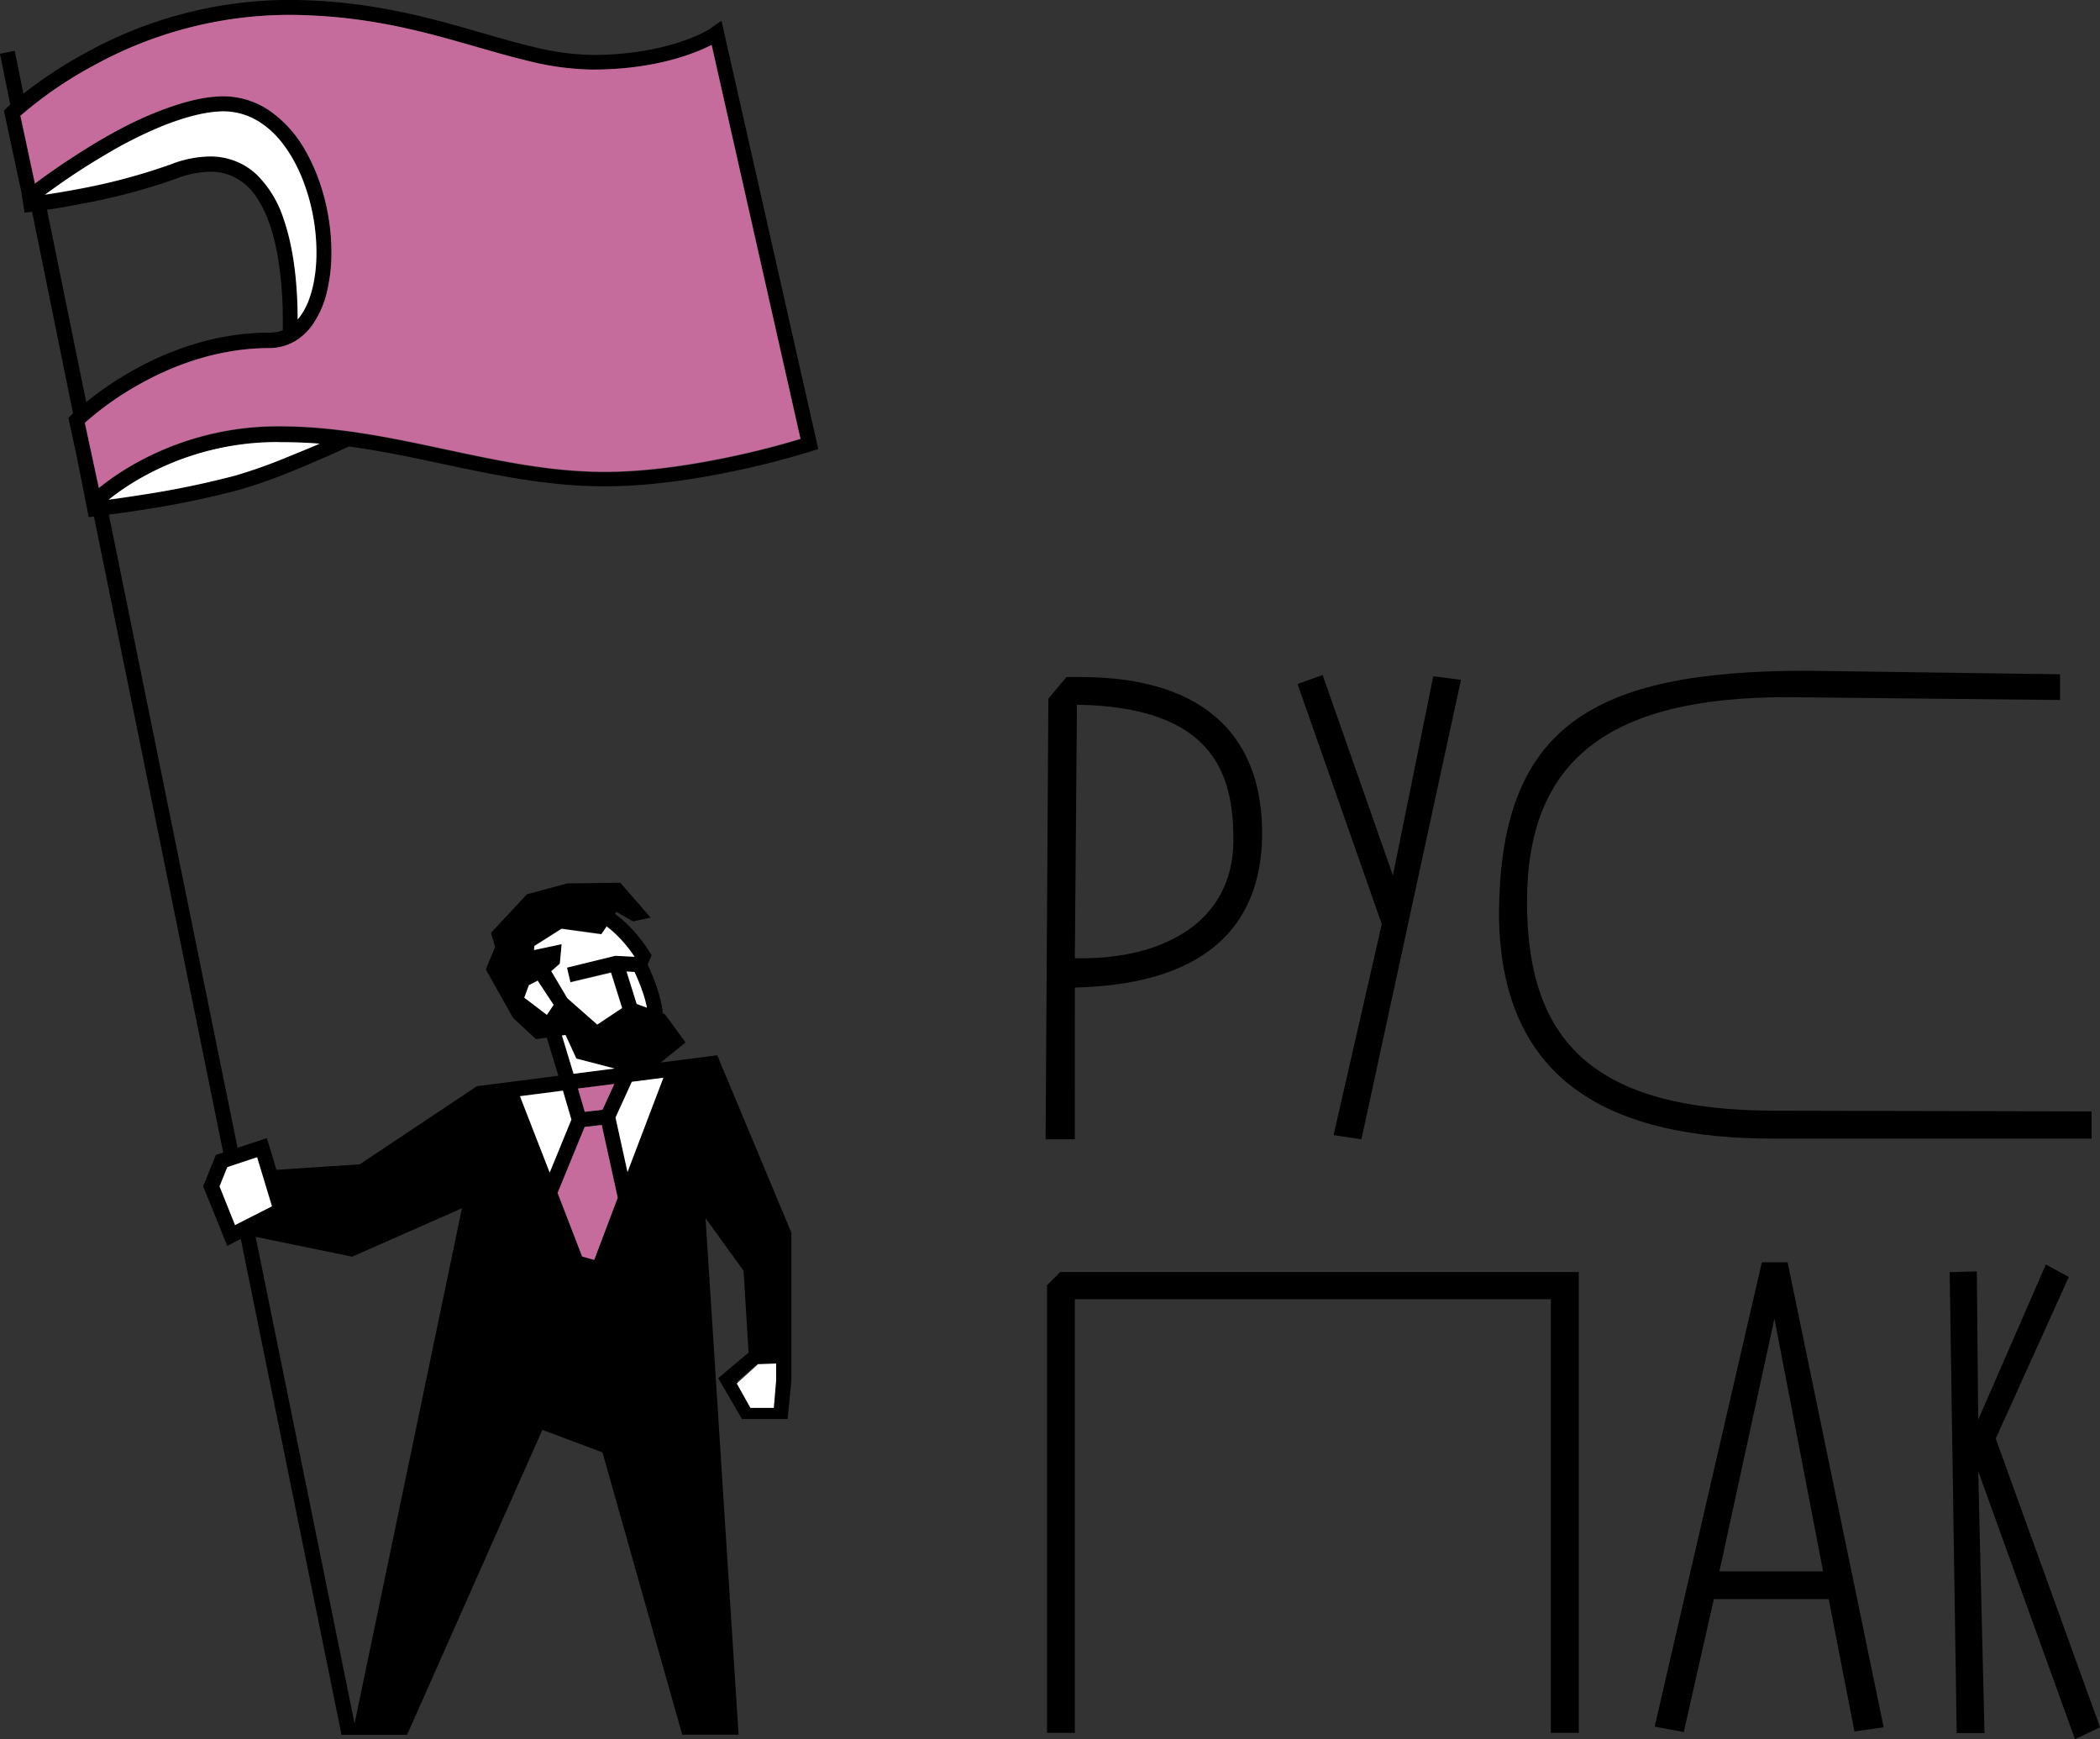 <svg xmlns="http://www.w3.org/2000/svg" viewBox="0 0 558.88 462.8"><rect x="0" y="0" width="558.88" height="462.8" fill="#333333" stroke="none"/><defs><style>.cls-1{fill:#c56c9c;}.cls-2{fill:#fff;}</style></defs><title>1ruspack-logo_color-hor-ru [преобразованный]</title><g id="Layer_1" data-name="Layer 1"><path d="M286.31,303.65h-7.78l.74-117.27,4.82-5.74h3.71c34.27,0,48.72,17,48.35,42.42-.56,30.75-24.27,39.64-49.83,40.2Zm.56-115.6-.56,67.43h2c20.75,0,40.2-9.08,40.2-31.49C328.55,206.39,323.18,188.61,286.87,188Z" transform="translate(-0.26 -0.48)"/><path d="M389.07,181.38,362.58,303.65l-7.41-1.11L368,246.41l-22.42-63.91,6.67-2.41,18.71,53.35,10.74-53Z" transform="translate(-0.26 -0.48)"/><path d="M475.75,186c-48,0-69.1,17.23-69.1,54.46,0,37.05,17.6,55.58,66.14,55.58l84.11.19v7.23H472c-41.68,0-72.25-14.08-72.8-59.1,0-50.76,25-65.39,81.88-65.39l67.43.93v6.85Z" transform="translate(-0.26 -0.48)"/><path d="M413,346.19H286.31V461.61H278.9V342.49l3.52-3.52h138V461.61H413Z" transform="translate(-0.26 -0.48)"/><path d="M440.62,459.94l28.53-123.57H476l25.57,123.75-7.78,1.11L486.93,426H456.37l-8,35.38Zm31.87-108.56-14.64,67.25h27.6Z" transform="translate(-0.26 -0.48)"/><path d="M559.15,460.12l-6.67,3.15L526.73,392l1.67,69.66H521L519.13,339l7.23-.19.37,39.46,18-41.31,6.11,3.33-19.45,43Z" transform="translate(-0.26 -0.48)"/></g><g id="man-bw-11-4" data-name="man-bw-11"><path d="M217.63,118.21,192.27,6l-2.46,1.68v.06c0,.17-10.85,7.36-31.9,7.36h0a70.06,70.06,0,0,1-16.24-2.28c-16.89-4-36.46-12.36-65-12.36a112.43,112.43,0,0,0-54,14.3A117.25,117.25,0,0,0,6.49,25.42L4.18,14l-3.92.79L3,28.32c-.58.51-.88.81-.9.82l-.8.77L5.92,51.47l.88,5.6,1.91-.23H8.8l10.9,53.64-.46.44-.77.77,2.23,10.36v0l3.17,16,.26,0,0,.12.14-.14,1-.1L91.15,462.11h4.08l-66-324.69c2.23-.28,5.37-.71,9.05-1.29A240.85,240.85,0,0,0,64,130.81a143.72,143.72,0,0,0,15.56-5.58c4.51-1.86,9.17-3.91,13.58-5.94,8.4,1.14,16.57,2.86,24.74,4.6,14.09,3,28.16,6,43.33,6,13.15,0,26.87-2.35,37.33-4.68s17.66-4.67,17.7-4.69L218,120ZM12.77,56.29C15,56,18,55.46,21.55,54.79A164,164,0,0,0,47.21,48a25.64,25.64,0,0,1,8.9-1.82,14.52,14.52,0,0,1,5.56,1,15.5,15.5,0,0,1,7,6c2.8,4.17,4.56,9.94,5.56,15.85a101.67,101.67,0,0,1,1.29,16.71c0,.94,0,1.83,0,2.65A9.83,9.83,0,0,1,72,89c-15.46,0-28.61,5.49-37.9,10.94a89.11,89.11,0,0,0-10.9,7.53Zm-.51-4A177.28,177.28,0,0,1,28.1,41.8a112.56,112.56,0,0,1,16-8.06c5.5-2.12,11-3.63,15.72-3.63h0A17.89,17.89,0,0,1,70.2,33.55c4.51,3.11,8.13,8.42,10.57,14.54a53.86,53.86,0,0,1,3.71,19.51c0,6.05-1.15,11.63-3.31,15.45a14.91,14.91,0,0,1-1.69,2.44c0-7.47-.66-17.88-3.75-26.73a29.2,29.2,0,0,0-7-11.64,17.86,17.86,0,0,0-5.58-3.66,18.52,18.52,0,0,0-7.06-1.34h0a29.6,29.6,0,0,0-10.3,2.08,160.18,160.18,0,0,1-25,6.66C17.4,51.51,14.44,52,12.25,52.32ZM77,122A134.26,134.26,0,0,1,63,127a236.87,236.87,0,0,1-25.3,5.23c-3.41.53-6.35.94-8.51,1.21a66.61,66.61,0,0,1,10.2-6.63,73.84,73.84,0,0,1,35.08-8.66h0c3.7,0,7.33.09,10.91.4C82.59,119.73,79.78,120.85,77,122Zm119.71-.31c-10.15,2.23-23.2,4.46-35.49,4.46h0c-14.62,0-28.39-3-42.48-6S90.26,114,74.46,114a77.81,77.81,0,0,0-37.17,9.3,69.75,69.75,0,0,0-10.71,7.08L22.84,113a81.9,81.9,0,0,1,13.66-9.81C45.36,98.07,57.7,93.11,72,93.11h0a13.44,13.44,0,0,0,7.49-2.27,15.64,15.64,0,0,0,4.11-4.1,25.68,25.68,0,0,0,3.71-8.62,44.36,44.36,0,0,0,1.18-10.48,55.34,55.34,0,0,0-7.1-27.28,31.94,31.94,0,0,0-8.92-10.1,21.93,21.93,0,0,0-12.56-4.15h0c-5.69,0-11.77,1.78-17.74,4.12-9,3.52-17.71,8.81-24.25,13.15-3.54,2.35-6.43,4.49-8.34,5.92l-3.87-18A107,107,0,0,1,25.14,17.93,108.28,108.28,0,0,1,76.64,4.44c18.53,0,33.1,3.58,45.92,7.2,6.41,1.81,12.38,3.64,18.18,5A73.85,73.85,0,0,0,157.91,19c16.62,0,27.23-4.27,31.74-6.58l23.67,104.93C210.5,118.19,204.45,120,196.75,121.65Z" transform="translate(-0.26 -0.48)"/><path d="M191.14,281.29l-15,1.93,6.55-5.34-5.42-7.45-.6-.22a29.77,29.77,0,0,0-1.21-5.79,53.08,53.08,0,0,0-2.85-7.24l1.06-2.5-.56-.88a37.38,37.38,0,0,0-8.23-9.42q-.47-.37-.95-.71l.37-.54,4.46,2.53,4.66-1-8.08-9.28-14.14.18-10.72,2.9-9.55,10.26,1.09,3.74-2.46,6,7.24,12.89,6.1,5.65,2.88-.4,3.08,10.14-21.67,2.78L96,310.31l-22.17,1.46-2.55-8.43-13.57,4.47-3.37,8.36L60.74,332l5.52-2.81L94,334.88,123.2,322,94,462.11h14.6l36-81.14,16,6,21.22,75.11h15l-8.79-137.45,10.12,14,1.33,21.79-8.08,6.79,6.32,10.88h12.15l1-10.05V328.51Zm-23.89,31.08-3.19-14.51,4.34-9.51,8.4-1.08Zm-28.62-20.2,11.43-1.47,2.26,7.7-5.78,14.1Zm17.26,4.16-1.82-6.2,9.68-1.23-3.14,6.87-2.62.31Zm-.71,38.5-6.53-16.92,7.2-17.55,4.55-.53,4.26,19.36-6.26,16.54Zm14.51-67.22L167,259l2.12.11a49,49,0,0,1,2.55,6.5,30,30,0,0,1,.76,3Zm-5.26-18.34a35.43,35.43,0,0,1,4.76,5.79v0l-5.13-.27-12.89,3.05.92,3.89,10.8-2.56,2.95,9.42L159.2,273l-7.94-7-4.29-7.2,2.28-2,.48-5.19-7.36,1.56.11-1.08,7.23-4.58,10.59,1.45,1.42-2.09A24.66,24.66,0,0,1,164.44,249.27ZM141,262.64l2.34-1.22,4.24,6.45-1.79,2.66-6-4.57Zm8.8,13.39,1-.13,2.89,6.27,10.17,2.64-10.92,1.4Zm-87,50.45-4.14-10.3L60.76,311l7.92-2.61,4,13.05Zm144,41.36-.61,6.27H200l-3.59-6,5.59-4.82h4.83Z" transform="translate(-0.26 -0.48)"/><path class="cls-1" d="M76.64,4.44a108.28,108.28,0,0,0-51.5,13.5A106.84,106.84,0,0,0,5.69,31.29L9.55,49.34c1.91-1.43,4.8-3.53,8.34-5.88,6.54-4.34,15.28-9.72,24.25-13.24,6-2.34,12.06-4.12,17.74-4.12h0a21.93,21.93,0,0,1,12.56,4.15,31.63,31.63,0,0,1,8.92,10c4.71,8,7.09,18.09,7.1,27.32a44.48,44.48,0,0,1-1.18,10.5,25.66,25.66,0,0,1-3.71,8.62,15.78,15.78,0,0,1-4.11,4.13A13.45,13.45,0,0,1,72,93.11h0c-14.26,0-26.6,5-35.45,10.09A81.54,81.54,0,0,0,22.84,113l3.73,17.33a69.51,69.51,0,0,1,10.71-7.1,77.79,77.79,0,0,1,37.17-9.33c15.81,0,30.22,3.13,44.31,6.12s27.86,6,42.48,6h0c12.28,0,25.33-2.24,35.49-4.46,7.71-1.69,13.75-3.46,16.57-4.31L189.65,12.43C185.14,14.74,174.53,19,157.91,19a73.84,73.84,0,0,1-17.17-2.33c-5.8-1.38-11.77-3.21-18.18-5C109.74,8,95.17,4.45,76.64,4.44" transform="translate(-0.26 -0.48)"/><polyline class="cls-1" points="163.5 288.44 153.81 289.66 155.63 295.86 157.74 295.62 160.36 295.31 163.5 288.44"/><polyline class="cls-1" points="160.15 299.36 155.59 299.89 148.4 317.44 154.93 334.36 158.14 335.26 164.4 318.73 160.15 299.36"/><path class="cls-2" d="M59.86,30.11c-4.76,0-10.22,1.52-15.72,3.64a112.25,112.25,0,0,0-16,8A176,176,0,0,0,12.25,52.28c2.19-.33,5.15-.79,8.55-1.44a160.14,160.14,0,0,0,25-6.66,29.57,29.57,0,0,1,10.3-2.07h0a18.52,18.52,0,0,1,7.06,1.34,17.84,17.84,0,0,1,5.58,3.65,29.21,29.21,0,0,1,7,11.64C78.82,67.6,79.46,78,79.48,85.49a14.8,14.8,0,0,0,1.69-2.43c2.16-3.82,3.32-9.37,3.31-15.43a53.64,53.64,0,0,0-3.71-19.47c-2.44-6.11-6.06-11.51-10.57-14.62a17.88,17.88,0,0,0-10.31-3.43h-.08" transform="translate(-0.26 -0.48)"/><path class="cls-2" d="M74.81,118.11h-.35a73.84,73.84,0,0,0-35.08,8.66,66.19,66.19,0,0,0-10.2,6.67c2.16-.28,5.1-.7,8.51-1.24A237.15,237.15,0,0,0,63,127,134.53,134.53,0,0,0,77,122c2.73-1.11,5.54-2.23,8.33-3.46-3.58-.3-7.21-.4-10.91-.4" transform="translate(-0.26 -0.48)"/><polyline class="cls-2" points="150.5 275.42 149.55 275.55 152.64 285.74 163.56 284.33 153.39 281.69 150.5 275.42"/><path class="cls-2" d="M167,259l2.7,8.63,2.73,1a30,30,0,0,0-.76-3,49,49,0,0,0-2.55-6.5L167,259m-5.28-12-1.42,2.09-10.59-1.45-7.23,4.58-.11,1.08,7.36-1.56-.48,5.19-2.28,2,4.29,7.2,7.94,7,6.62-4.4-2.95-9.42-10.8,2.56-.92-3.89L164,254.82l5.13.27v0a35.43,35.43,0,0,0-4.76-5.79,24.66,24.66,0,0,0-2.72-2.3" transform="translate(-0.26 -0.48)"/><path class="cls-2" d="M150.07,290.71l-11.43,1.47,7.91,20.33,5.78-14.1-2.26-7.7m26.74-3.44-8.4,1.08-4.34,9.51,3.19,14.51,9.55-25.1" transform="translate(-0.26 -0.48)"/><polyline class="cls-2" points="206.55 362.83 201.71 363.05 196.08 368.16 199.71 374.64 205.94 374.64 206.55 367.36 206.55 362.64"/><polyline class="cls-2" points="143.09 260.95 140.75 262.16 139.53 265.49 145.54 270.06 147.34 267.4 143.09 260.95"/><polyline class="cls-2" points="68.42 307.95 60.5 310.56 58.43 315.7 62.56 326 72.37 321 68.42 307.95"/></g></svg>